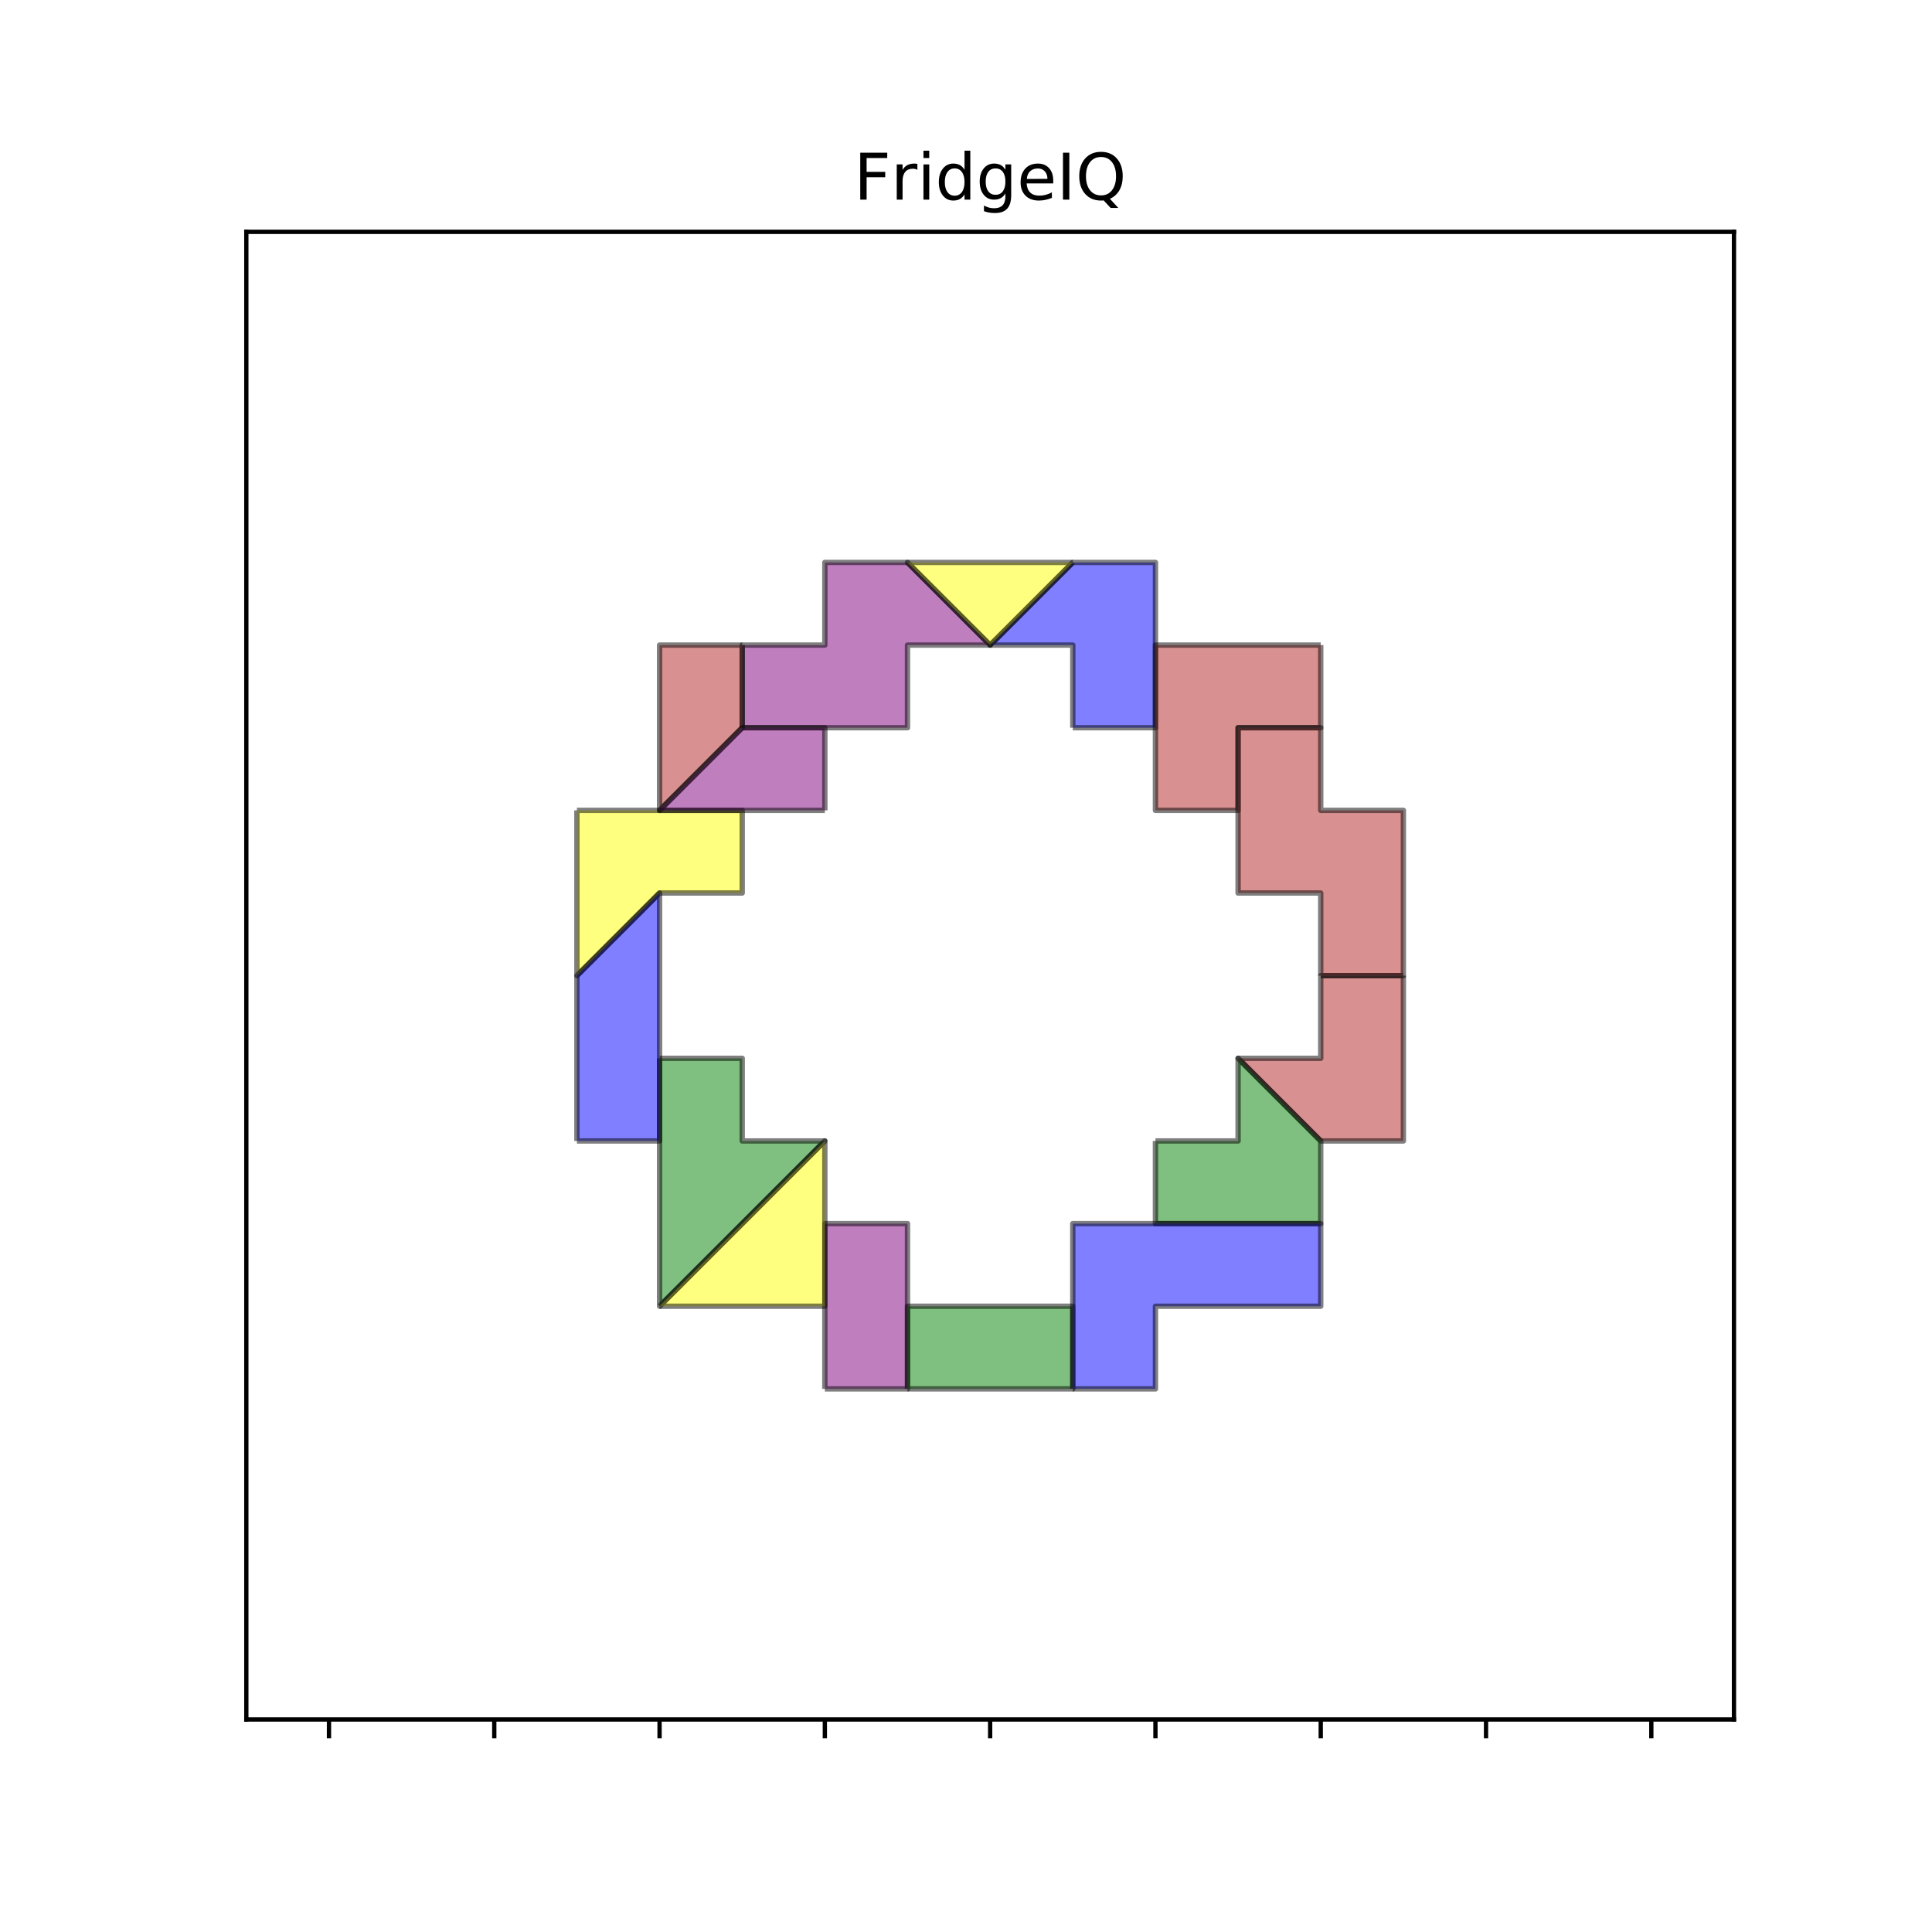 <?xml version="1.0" encoding="utf-8" standalone="no"?>
<!DOCTYPE svg PUBLIC "-//W3C//DTD SVG 1.1//EN"
  "http://www.w3.org/Graphics/SVG/1.1/DTD/svg11.dtd">
<!-- Created with matplotlib (https://matplotlib.org/) -->
<svg height="360pt" version="1.1" viewBox="0 0 360 360" width="360pt" xmlns="http://www.w3.org/2000/svg" xmlns:xlink="http://www.w3.org/1999/xlink">
 <defs>
  <style type="text/css">
*{stroke-linecap:butt;stroke-linejoin:round;}
  </style>
 </defs>
 <g id="figure_1">
  <g id="patch_1">
   <path d="M 0 360 
L 360 360 
L 360 0 
L 0 0 
z
" style="fill:#ffffff;"/>
  </g>
  <g id="axes_1">
   <g id="patch_2">
    <path d="M 45.9 320.4 
L 323.1 320.4 
L 323.1 43.2 
L 45.9 43.2 
z
" style="fill:#ffffff;"/>
   </g>
   <g id="patch_3">
    <path clip-path="url(#p48a27ddfc0)" d="M 261.5 181.8 
L 246.1 181.8 
L 246.1 197.2 
L 230.7 197.2 
L 246.1 212.6 
L 261.5 212.6 
L 261.5 181.8 
" style="fill:#b22222;opacity:0.5;stroke:#000000;stroke-linejoin:miter;"/>
   </g>
   <g id="patch_4">
    <path clip-path="url(#p48a27ddfc0)" d="M 215.3 212.6 
L 215.3 228 
L 246.1 228 
L 246.1 212.6 
L 230.7 197.2 
L 230.7 212.6 
L 215.3 212.6 
" style="fill:#008000;opacity:0.5;stroke:#000000;stroke-linejoin:miter;"/>
   </g>
   <g id="patch_5">
    <path clip-path="url(#p48a27ddfc0)" d="M 199.9 135.6 
L 215.3 135.6 
L 215.3 104.8 
L 199.9 104.8 
L 184.5 120.2 
L 199.9 120.2 
L 199.9 135.6 
" style="fill:#0000ff;opacity:0.5;stroke:#000000;stroke-linejoin:miter;"/>
   </g>
   <g id="patch_6">
    <path clip-path="url(#p48a27ddfc0)" d="M 138.3 135.6 
L 169.1 135.6 
L 169.1 120.2 
L 184.5 120.2 
L 169.1 104.8 
L 153.7 104.8 
L 153.7 120.2 
L 138.3 120.2 
L 138.3 135.6 
" style="fill:#800080;opacity:0.5;stroke:#000000;stroke-linejoin:miter;"/>
   </g>
   <g id="patch_7">
    <path clip-path="url(#p48a27ddfc0)" d="M 107.5 151 
L 107.5 181.8 
L 122.9 166.4 
L 138.3 166.4 
L 138.3 151 
L 107.5 151 
" style="fill:#ffff00;opacity:0.5;stroke:#000000;stroke-linejoin:miter;"/>
   </g>
   <g id="patch_8">
    <path clip-path="url(#p48a27ddfc0)" d="M 138.3 120.2 
L 122.9 120.2 
L 122.9 151 
L 138.3 135.6 
L 138.3 120.2 
" style="fill:#b22222;opacity:0.5;stroke:#000000;stroke-linejoin:miter;"/>
   </g>
   <g id="patch_9">
    <path clip-path="url(#p48a27ddfc0)" d="M 122.9 197.2 
L 122.9 243.4 
L 153.7 212.6 
L 138.3 212.6 
L 138.3 197.2 
L 122.9 197.2 
" style="fill:#008000;opacity:0.5;stroke:#000000;stroke-linejoin:miter;"/>
   </g>
   <g id="patch_10">
    <path clip-path="url(#p48a27ddfc0)" d="M 107.5 212.6 
L 122.9 212.6 
L 122.9 166.4 
L 107.5 181.8 
L 107.5 212.6 
" style="fill:#0000ff;opacity:0.5;stroke:#000000;stroke-linejoin:miter;"/>
   </g>
   <g id="patch_11">
    <path clip-path="url(#p48a27ddfc0)" d="M 153.7 258.8 
L 169.1 258.8 
L 169.1 228 
L 153.7 228 
L 153.7 258.8 
" style="fill:#800080;opacity:0.5;stroke:#000000;stroke-linejoin:miter;"/>
   </g>
   <g id="patch_12">
    <path clip-path="url(#p48a27ddfc0)" d="M 199.9 104.8 
L 169.1 104.8 
L 184.5 120.2 
L 199.9 104.8 
" style="fill:#ffff00;opacity:0.5;stroke:#000000;stroke-linejoin:miter;"/>
   </g>
   <g id="patch_13">
    <path clip-path="url(#p48a27ddfc0)" d="M 246.1 120.2 
L 215.3 120.2 
L 215.3 151 
L 230.7 151 
L 230.7 135.6 
L 246.1 135.6 
L 246.1 120.2 
" style="fill:#b22222;opacity:0.5;stroke:#000000;stroke-linejoin:miter;"/>
   </g>
   <g id="patch_14">
    <path clip-path="url(#p48a27ddfc0)" d="M 169.1 258.8 
L 199.9 258.8 
L 199.9 243.4 
L 169.1 243.4 
L 169.1 258.8 
" style="fill:#008000;opacity:0.5;stroke:#000000;stroke-linejoin:miter;"/>
   </g>
   <g id="patch_15">
    <path clip-path="url(#p48a27ddfc0)" d="M 199.9 258.8 
L 215.3 258.8 
L 215.3 243.4 
L 246.1 243.4 
L 246.1 228 
L 199.9 228 
L 199.9 258.8 
" style="fill:#0000ff;opacity:0.5;stroke:#000000;stroke-linejoin:miter;"/>
   </g>
   <g id="patch_16">
    <path clip-path="url(#p48a27ddfc0)" d="M 153.7 151 
L 153.7 135.6 
L 138.3 135.6 
L 122.9 151 
L 153.7 151 
" style="fill:#800080;opacity:0.5;stroke:#000000;stroke-linejoin:miter;"/>
   </g>
   <g id="patch_17">
    <path clip-path="url(#p48a27ddfc0)" d="M 122.9 243.4 
L 153.7 243.4 
L 153.7 212.6 
L 122.9 243.4 
" style="fill:#ffff00;opacity:0.5;stroke:#000000;stroke-linejoin:miter;"/>
   </g>
   <g id="patch_18">
    <path clip-path="url(#p48a27ddfc0)" d="M 246.1 181.8 
L 261.5 181.8 
L 261.5 151 
L 246.1 151 
L 246.1 135.6 
L 230.7 135.6 
L 230.7 166.4 
L 246.1 166.4 
L 246.1 181.8 
" style="fill:#b22222;opacity:0.5;stroke:#000000;stroke-linejoin:miter;"/>
   </g>
   <g id="matplotlib.axis_1">
    <g id="xtick_1">
     <g id="line2d_1">
      <defs>
       <path d="M 0 0 
L 0 3.5 
" id="m2c1704e327" style="stroke:#000000;stroke-width:0.8;"/>
      </defs>
      <g>
       <use style="stroke:#000000;stroke-width:0.8;" x="61.3" xlink:href="#m2c1704e327" y="320.4"/>
      </g>
     </g>
    </g>
    <g id="xtick_2">
     <g id="line2d_2">
      <g>
       <use style="stroke:#000000;stroke-width:0.8;" x="92.1" xlink:href="#m2c1704e327" y="320.4"/>
      </g>
     </g>
    </g>
    <g id="xtick_3">
     <g id="line2d_3">
      <g>
       <use style="stroke:#000000;stroke-width:0.8;" x="122.9" xlink:href="#m2c1704e327" y="320.4"/>
      </g>
     </g>
    </g>
    <g id="xtick_4">
     <g id="line2d_4">
      <g>
       <use style="stroke:#000000;stroke-width:0.8;" x="153.7" xlink:href="#m2c1704e327" y="320.4"/>
      </g>
     </g>
    </g>
    <g id="xtick_5">
     <g id="line2d_5">
      <g>
       <use style="stroke:#000000;stroke-width:0.8;" x="184.5" xlink:href="#m2c1704e327" y="320.4"/>
      </g>
     </g>
    </g>
    <g id="xtick_6">
     <g id="line2d_6">
      <g>
       <use style="stroke:#000000;stroke-width:0.8;" x="215.3" xlink:href="#m2c1704e327" y="320.4"/>
      </g>
     </g>
    </g>
    <g id="xtick_7">
     <g id="line2d_7">
      <g>
       <use style="stroke:#000000;stroke-width:0.8;" x="246.1" xlink:href="#m2c1704e327" y="320.4"/>
      </g>
     </g>
    </g>
    <g id="xtick_8">
     <g id="line2d_8">
      <g>
       <use style="stroke:#000000;stroke-width:0.8;" x="276.9" xlink:href="#m2c1704e327" y="320.4"/>
      </g>
     </g>
    </g>
    <g id="xtick_9">
     <g id="line2d_9">
      <g>
       <use style="stroke:#000000;stroke-width:0.8;" x="307.7" xlink:href="#m2c1704e327" y="320.4"/>
      </g>
     </g>
    </g>
   </g>
   <g id="matplotlib.axis_2"/>
   <g id="patch_19">
    <path d="M 45.9 320.4 
L 45.9 43.2 
" style="fill:none;stroke:#000000;stroke-linecap:square;stroke-linejoin:miter;stroke-width:0.8;"/>
   </g>
   <g id="patch_20">
    <path d="M 323.1 320.4 
L 323.1 43.2 
" style="fill:none;stroke:#000000;stroke-linecap:square;stroke-linejoin:miter;stroke-width:0.8;"/>
   </g>
   <g id="patch_21">
    <path d="M 45.9 320.4 
L 323.1 320.4 
" style="fill:none;stroke:#000000;stroke-linecap:square;stroke-linejoin:miter;stroke-width:0.8;"/>
   </g>
   <g id="patch_22">
    <path d="M 45.9 43.2 
L 323.1 43.2 
" style="fill:none;stroke:#000000;stroke-linecap:square;stroke-linejoin:miter;stroke-width:0.8;"/>
   </g>
   <g id="text_1">
    <!-- FridgeIQ -->
    <defs>
     <path d="M 9.812 72.906 
L 51.703 72.906 
L 51.703 64.594 
L 19.672 64.594 
L 19.672 43.109 
L 48.578 43.109 
L 48.578 34.812 
L 19.672 34.812 
L 19.672 0 
L 9.812 0 
z
" id="DejaVuSans-70"/>
     <path d="M 41.109 46.297 
Q 39.594 47.172 37.812 47.578 
Q 36.031 48 33.891 48 
Q 26.266 48 22.188 43.047 
Q 18.109 38.094 18.109 28.812 
L 18.109 0 
L 9.078 0 
L 9.078 54.688 
L 18.109 54.688 
L 18.109 46.188 
Q 20.953 51.172 25.484 53.578 
Q 30.031 56 36.531 56 
Q 37.453 56 38.578 55.875 
Q 39.703 55.766 41.062 55.516 
z
" id="DejaVuSans-114"/>
     <path d="M 9.422 54.688 
L 18.406 54.688 
L 18.406 0 
L 9.422 0 
z
M 9.422 75.984 
L 18.406 75.984 
L 18.406 64.594 
L 9.422 64.594 
z
" id="DejaVuSans-105"/>
     <path d="M 45.406 46.391 
L 45.406 75.984 
L 54.391 75.984 
L 54.391 0 
L 45.406 0 
L 45.406 8.203 
Q 42.578 3.328 38.25 0.953 
Q 33.938 -1.422 27.875 -1.422 
Q 17.969 -1.422 11.734 6.484 
Q 5.516 14.406 5.516 27.297 
Q 5.516 40.188 11.734 48.094 
Q 17.969 56 27.875 56 
Q 33.938 56 38.25 53.625 
Q 42.578 51.266 45.406 46.391 
z
M 14.797 27.297 
Q 14.797 17.391 18.875 11.75 
Q 22.953 6.109 30.078 6.109 
Q 37.203 6.109 41.297 11.75 
Q 45.406 17.391 45.406 27.297 
Q 45.406 37.203 41.297 42.844 
Q 37.203 48.484 30.078 48.484 
Q 22.953 48.484 18.875 42.844 
Q 14.797 37.203 14.797 27.297 
z
" id="DejaVuSans-100"/>
     <path d="M 45.406 27.984 
Q 45.406 37.75 41.375 43.109 
Q 37.359 48.484 30.078 48.484 
Q 22.859 48.484 18.828 43.109 
Q 14.797 37.75 14.797 27.984 
Q 14.797 18.266 18.828 12.891 
Q 22.859 7.516 30.078 7.516 
Q 37.359 7.516 41.375 12.891 
Q 45.406 18.266 45.406 27.984 
z
M 54.391 6.781 
Q 54.391 -7.172 48.188 -13.984 
Q 42 -20.797 29.203 -20.797 
Q 24.469 -20.797 20.266 -20.094 
Q 16.062 -19.391 12.109 -17.922 
L 12.109 -9.188 
Q 16.062 -11.328 19.922 -12.344 
Q 23.781 -13.375 27.781 -13.375 
Q 36.625 -13.375 41.016 -8.766 
Q 45.406 -4.156 45.406 5.172 
L 45.406 9.625 
Q 42.625 4.781 38.281 2.391 
Q 33.938 0 27.875 0 
Q 17.828 0 11.672 7.656 
Q 5.516 15.328 5.516 27.984 
Q 5.516 40.672 11.672 48.328 
Q 17.828 56 27.875 56 
Q 33.938 56 38.281 53.609 
Q 42.625 51.219 45.406 46.391 
L 45.406 54.688 
L 54.391 54.688 
z
" id="DejaVuSans-103"/>
     <path d="M 56.203 29.594 
L 56.203 25.203 
L 14.891 25.203 
Q 15.484 15.922 20.484 11.062 
Q 25.484 6.203 34.422 6.203 
Q 39.594 6.203 44.453 7.469 
Q 49.312 8.734 54.109 11.281 
L 54.109 2.781 
Q 49.266 0.734 44.188 -0.344 
Q 39.109 -1.422 33.891 -1.422 
Q 20.797 -1.422 13.156 6.188 
Q 5.516 13.812 5.516 26.812 
Q 5.516 40.234 12.766 48.109 
Q 20.016 56 32.328 56 
Q 43.359 56 49.781 48.891 
Q 56.203 41.797 56.203 29.594 
z
M 47.219 32.234 
Q 47.125 39.594 43.094 43.984 
Q 39.062 48.391 32.422 48.391 
Q 24.906 48.391 20.391 44.141 
Q 15.875 39.891 15.188 32.172 
z
" id="DejaVuSans-101"/>
     <path d="M 9.812 72.906 
L 19.672 72.906 
L 19.672 0 
L 9.812 0 
z
" id="DejaVuSans-73"/>
     <path d="M 39.406 66.219 
Q 28.656 66.219 22.328 58.203 
Q 16.016 50.203 16.016 36.375 
Q 16.016 22.609 22.328 14.594 
Q 28.656 6.594 39.406 6.594 
Q 50.141 6.594 56.422 14.594 
Q 62.703 22.609 62.703 36.375 
Q 62.703 50.203 56.422 58.203 
Q 50.141 66.219 39.406 66.219 
z
M 53.219 1.312 
L 66.219 -12.891 
L 54.297 -12.891 
L 43.5 -1.219 
Q 41.891 -1.312 41.031 -1.359 
Q 40.188 -1.422 39.406 -1.422 
Q 24.031 -1.422 14.812 8.859 
Q 5.609 19.141 5.609 36.375 
Q 5.609 53.656 14.812 63.938 
Q 24.031 74.219 39.406 74.219 
Q 54.734 74.219 63.906 63.938 
Q 73.094 53.656 73.094 36.375 
Q 73.094 23.688 67.984 14.641 
Q 62.891 5.609 53.219 1.312 
z
" id="DejaVuSans-81"/>
    </defs>
    <g transform="translate(159.119 37.2)scale(0.12 -0.12)">
     <use xlink:href="#DejaVuSans-70"/>
     <use x="57.41" xlink:href="#DejaVuSans-114"/>
     <use x="98.523" xlink:href="#DejaVuSans-105"/>
     <use x="126.307" xlink:href="#DejaVuSans-100"/>
     <use x="189.783" xlink:href="#DejaVuSans-103"/>
     <use x="253.26" xlink:href="#DejaVuSans-101"/>
     <use x="314.783" xlink:href="#DejaVuSans-73"/>
     <use x="344.275" xlink:href="#DejaVuSans-81"/>
    </g>
   </g>
  </g>
 </g>
 <defs>
  <clipPath id="p48a27ddfc0">
   <rect height="277.2" width="277.2" x="45.9" y="43.2"/>
  </clipPath>
 </defs>
</svg>
